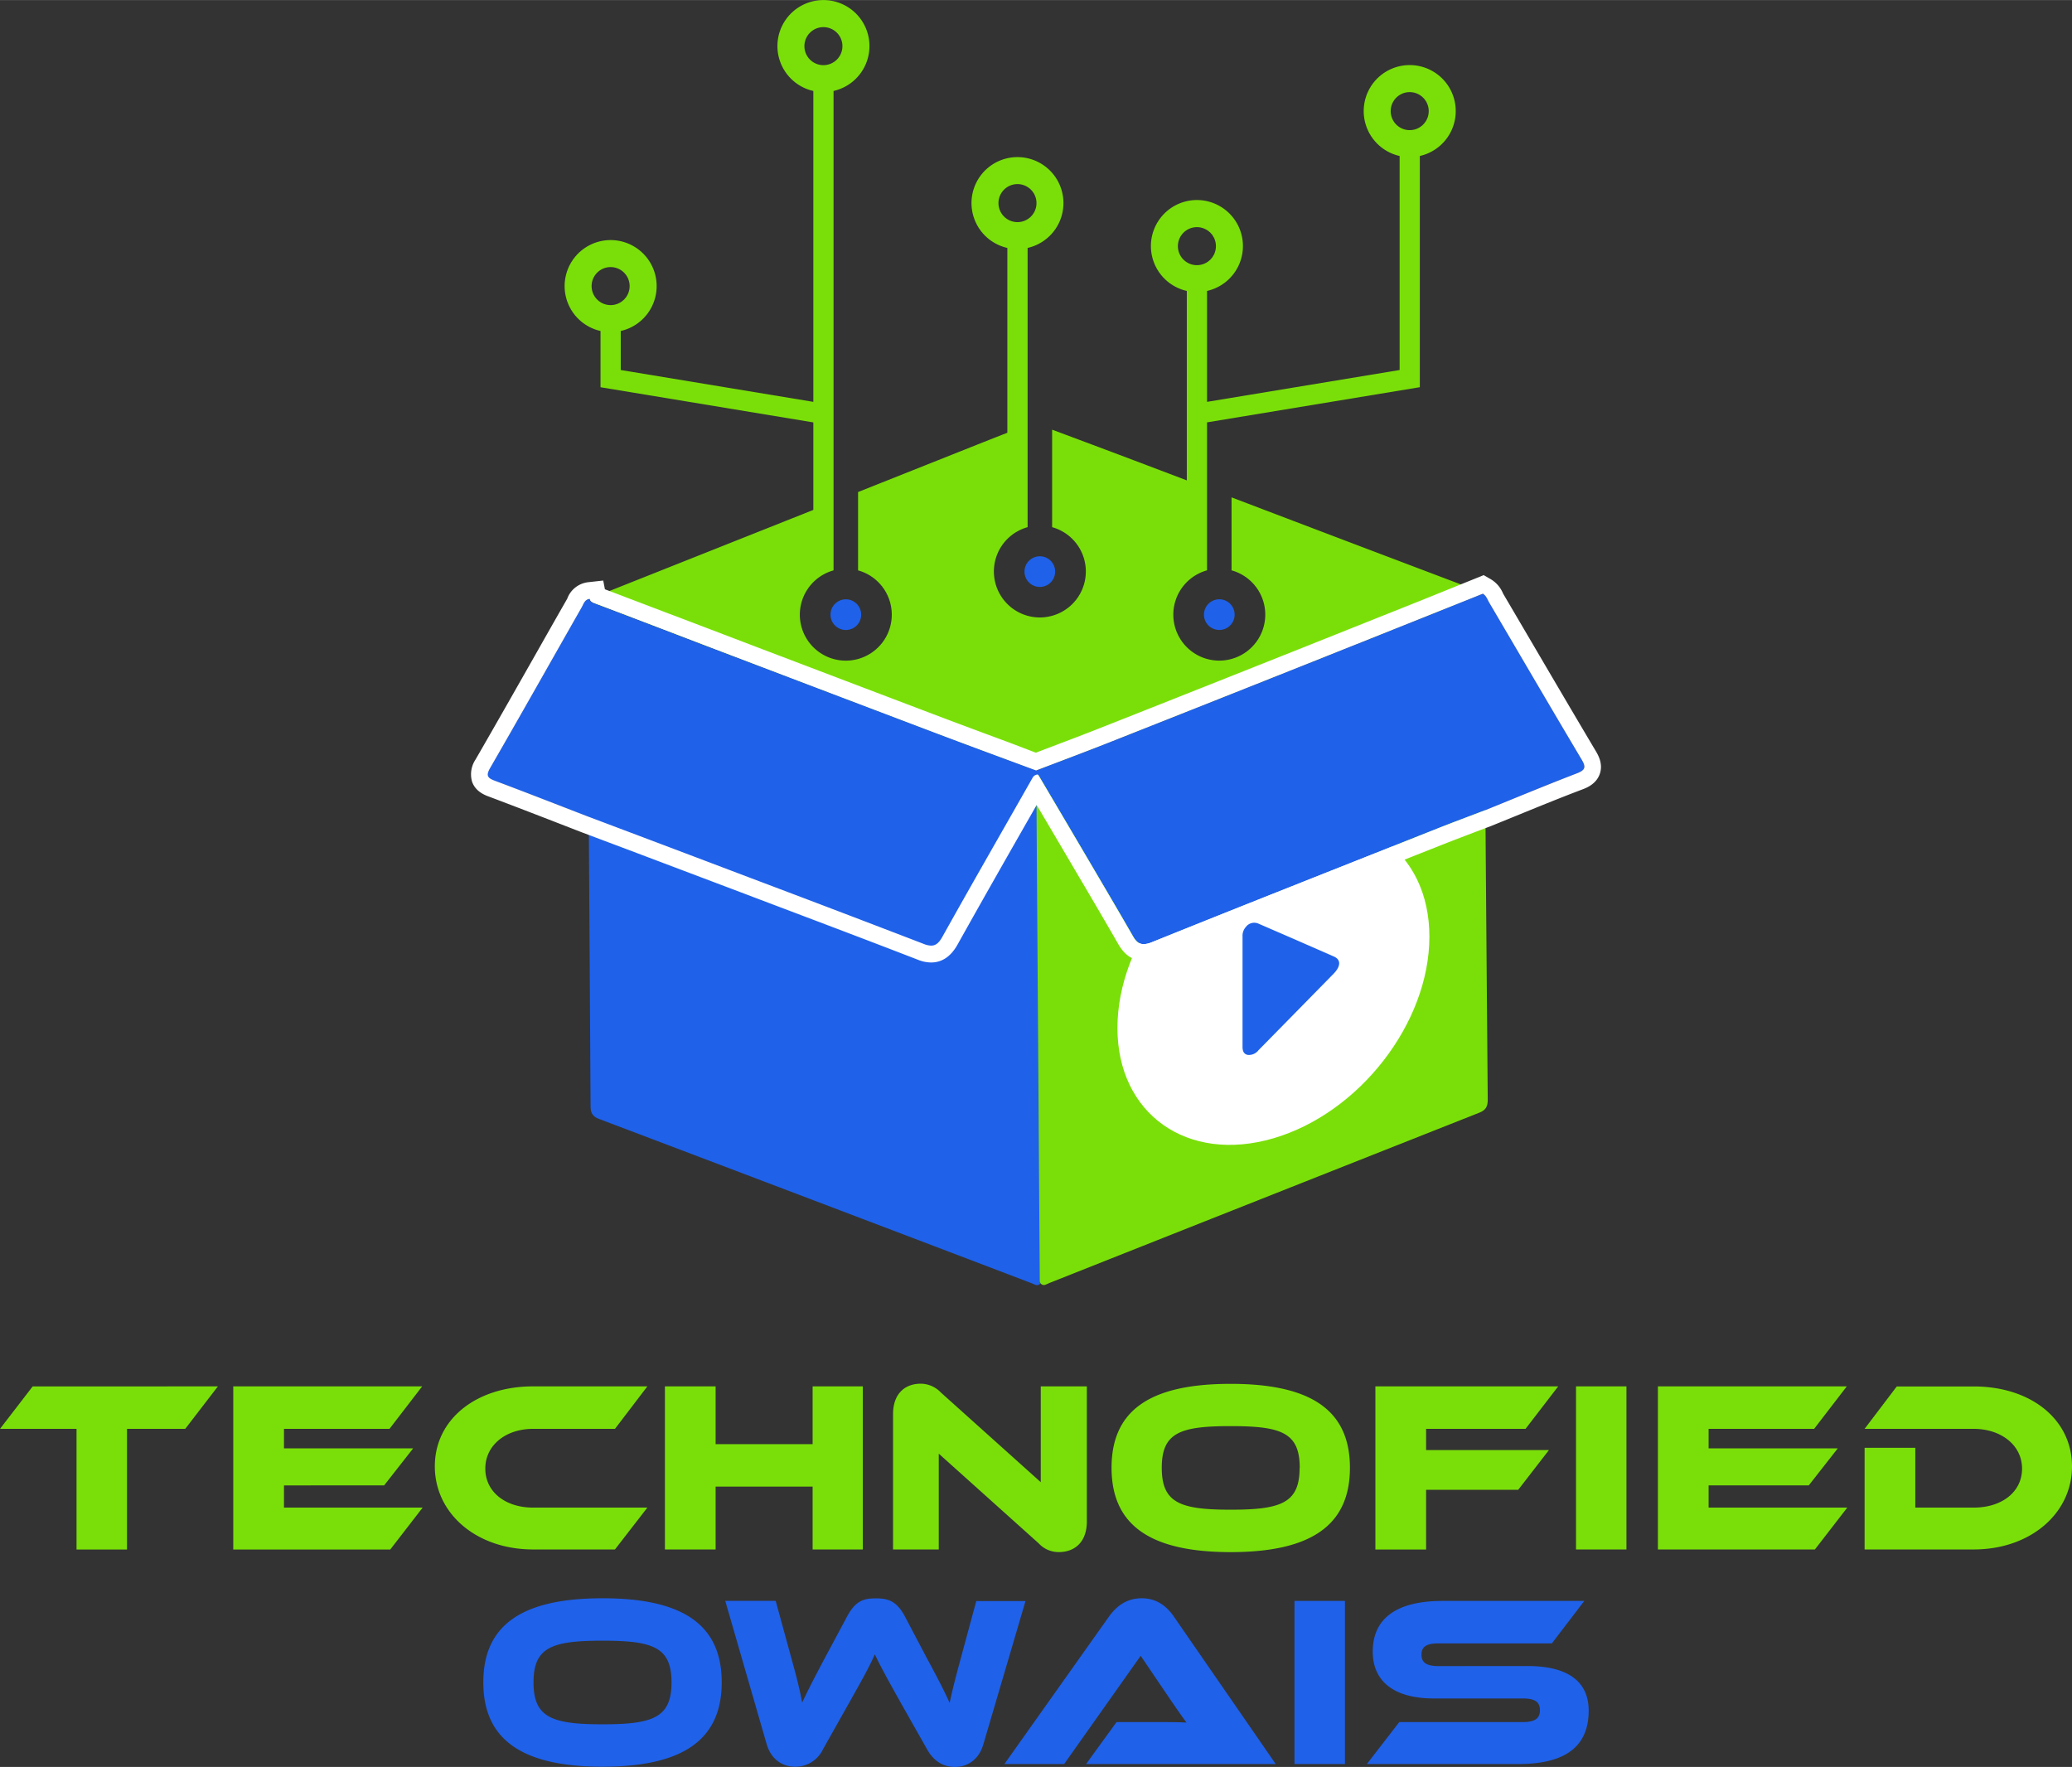 <svg viewBox="0 -0.03 552.56 471.19" xmlns="http://www.w3.org/2000/svg" width="2500" height="2132"><rect x="0" y="-0.03" width="552.56" height="471.19" fill="#333333" stroke="none"/><path d="M192.47 448.61c0 15.53-10.67 22.49-31.79 22.49s-31.79-7-31.79-22.49 10.6-22.43 31.79-22.43 31.79 6.89 31.79 22.43zm-13.39 0c0-9.36-4.88-11.12-18.4-11.12s-18.4 1.76-18.4 11.12 4.88 11.18 18.4 11.18 18.4-1.79 18.4-11.18zM240.3 454.2c-3.76-6.7-5.52-9.95-7-13.07-1.36 3.12-3.12 6.3-6.89 13l-6.95 12.35a8.1 8.1 0 0 1-7.46 4.62c-3.38 0-6.37-2-7.54-6l-11.05-38.23h13.45L211 442c1.36 4.88 2.27 8.45 2.92 12 1.43-3.05 3.12-6.37 6.11-12l5.85-10.92c2.28-4.29 4.49-4.87 7.67-4.87s5.53.58 7.8 4.87l5.79 11c3.25 6 4.75 9 6.11 12 .72-3.45 1.69-7.15 3-12l4.1-15.15h13.13l-11.25 38.23c-1.17 4-4.16 6-7.54 6s-5.79-1.76-7.41-4.62zM289.64 470.38l8.12-11.18h10.92c2.61 0 5.66 0 7.74.13-1.17-1.56-3-4.22-4.42-6.3l-7.8-11.51-20.41 28.86h-15.93l27.89-39.33c1.82-2.53 4.48-4.87 8.71-4.87 4 0 6.7 2.14 8.58 4.87l27.17 39.33zM358.67 470.38h-13.46v-43.49h13.46zM407.35 444.25c10.6 0 16.32 4 16.32 11.9 0 8.9-5.4 14.23-18.66 14.23h-40.49l8.64-11.18h32.89c3.19 0 4.62-.91 4.62-3.18s-1.43-3.12-4.62-3.12h-23.66c-11.18 0-16.31-5-16.31-12.48 0-8.2 5.46-13.53 18.65-13.53h37.77l-8.65 11.32h-30.16c-3.12 0-4.61.77-4.61 3s1.49 3.06 4.61 3.06z" fill="#1f61e9"/><g fill="#7adf09"><path d="M58.11 369.67L49.4 381H33.87v32.18H20.41V381H0l8.71-11.31zM112.71 402l-8.64 11.18H62.21v-43.51h50.37L103.87 381H75.73v5.2h34.45l-7.74 9.88H75.73V402zM172.64 402L164 413.16h-21.84c-15.08 0-26.2-9.56-26.2-22.17s11.12-21.32 26.2-21.32h30.48L164 381h-21.84c-7.28 0-12.74 4.36-12.74 10.6s5.39 10.4 12.74 10.4zM230.1 413.16h-13.39v-16.77h-25.87v16.77h-13.52v-43.49h13.52v15.41h25.87v-15.41h13.39zM277 411.53l-26.65-23.92v25.55h-12.19v-36.08c0-5.78 3.51-8.12 7.34-8.12a7.42 7.42 0 0 1 5.4 2.34l26.65 23.92v-25.55h12.29v36c0 5.79-3.51 8.19-7.41 8.19a7.2 7.2 0 0 1-5.43-2.33zM360 391.38c0 15.54-10.66 22.49-31.79 22.49s-31.78-6.95-31.78-22.49S307 369 328.18 369 360 375.85 360 391.38zm-13.39 0c0-9.36-4.87-11.11-18.4-11.11s-18.39 1.75-18.39 11.11 4.87 11.18 18.39 11.18 18.37-1.82 18.37-11.18zM415.54 369.67L406.83 381h-26.52v5.66h32.76l-8.19 10.59h-24.57v15.93h-13.52v-43.51zM433.74 413.16h-13.45v-43.49h13.45zM492.63 402L484 413.16h-41.87v-43.49h50.37L483.79 381h-28.14v5.2h34.45l-7.74 9.88h-26.71V402zM526.37 413.16h-29.12v-27.11h13.52V402h15.6c7.47 0 12.87-4.16 12.87-10.4s-5.59-10.6-12.87-10.6h-29.12l8.58-11.31h20.54c15.21 0 26.19 8.78 26.19 21.32s-11.11 22.15-26.19 22.15zM393.65 157.34Q361 145 328.43 132.59v19.46a12.26 12.26 0 1 1-6.54 0v-39.46l56.75-9.38V41.55a12.27 12.27 0 1 0-5.39 0v57.08l-51.36 8.49V77.54a12.27 12.27 0 1 0-5.39 0v50.52l-7.09-2.69q-14.4-5.46-28.83-10.83v26a12.26 12.26 0 1 1-6.54 0V66.07a12.26 12.26 0 1 0-5.4 0v49.29c-4.3 1.68-8.6 3.39-12.89 5.1l-26.92 10.71v20.89a12.26 12.26 0 1 1-6.54 0V24.21a12.27 12.27 0 1 0-5.39 0v82.91l-51.36-8.49V88.22a12.27 12.27 0 1 0-5.39 0v15l56.75 9.38v23.34l-58.5 23.26a.85.85 0 0 0 0 1.59c9.69 3.66 19.36 7.37 29 11.06q30.6 11.64 61.22 23.25c8.95 3.4 17.95 6.7 26.93 10a.56.56 0 0 0 .75-.53v-.17a.68.68 0 0 0 .92.63c6-2.29 12-4.55 18-6.91q26.25-10.38 52.47-20.82 23-9.15 45.94-18.35a.89.89 0 0 0 .02-1.61zM370.87 29.6a5.07 5.07 0 1 1 5.06 5.06 5.07 5.07 0 0 1-5.06-5.06zm-56.75 36a5.07 5.07 0 1 1 5.06 5.07 5.07 5.07 0 0 1-5.06-5.08zm-47.85-11.48a5.07 5.07 0 1 1 5.07 5.07 5.08 5.08 0 0 1-5.07-5.07zm-51.75-41.86a5.07 5.07 0 1 1 5.06 5.07 5.07 5.07 0 0 1-5.06-5.07zm-56.75 64a5.07 5.07 0 1 1 5.06 5.06 5.07 5.07 0 0 1-5.06-5.05z"/></g><path d="M276.07 205.91q-7.53 13.22-15.07 26.43c-3.19 5.61-6.39 11.23-9.52 16.88-1.2 2.16-2.43 2.71-5 1.71-25.49-9.85-51.06-19.53-76.61-29.24-4.27-1.62-8.58-3.15-12.87-4.72q.27 39 .49 77.92c0 1.87.55 2.83 2.35 3.5q57.52 21.78 115 43.67c.45.17.89.39 1.34.55a1.1 1.1 0 0 0 1.47-1.05q-.48-66-1-131.95c.01-1.24.5-2.61-.58-3.7z" fill="#1f61e9"/><path d="M276.92 205.9q7.72 13.11 15.45 26.21 4.92 8.35 9.77 16.75c1.23 2.14 2.46 2.67 5 1.63 25.35-10.22 50.77-20.26 76.18-30.33 4.25-1.69 8.53-3.28 12.8-4.91q.3 39 .63 77.91c0 1.88-.51 2.84-2.29 3.54q-57.18 22.62-114.35 45.3c-.45.17-.88.4-1.33.57a1.1 1.1 0 0 1-1.49-1q-.46-66-.91-132c-.01-1.2-.52-2.57.54-3.67z" fill="#7adf09"/><path d="M339.63 220.32C316.69 227 298 251.15 298 274.09s18.66 36.16 41.61 29.42 41.54-30.75 41.58-53.71-18.61-36.18-41.56-29.48z" fill="#fff"/><path d="M355.62 259.65q-10 10.2-20 20.37a3.22 3.22 0 0 1-2.91 1.25c-1-.23-1.35-1-1.35-2.13v-14.73-14.73a3.51 3.51 0 0 1 .89-2.53 2.78 2.78 0 0 1 3.31-.9l9.66 4.19 10.41 4.56c2 .82 2 2.59-.01 4.65zM395.43 158.28c.94.54 1.23 1.55 1.72 2.39 8.19 13.92 16.33 27.88 24.59 41.76 1.2 2 1.16 2.85-1.21 3.76-8.18 3.14-16.27 6.51-24.39 9.8-4.27 1.63-8.55 3.22-12.8 4.9-25.41 10.11-50.83 20.11-76.18 30.34-2.58 1-3.81.51-5-1.63-3.22-5.61-6.5-11.18-9.77-16.75q-7.71-13.12-15.45-26.21c-.56-.38-1.27.26-1.57.8-8 14.09-16.1 28.15-24 42.31-1.28 2.29-2.5 2.9-5 2q-23-8.85-46-17.52-21.75-8.25-43.53-16.45c-8.25-3.18-16.49-6.42-24.77-9.52-1.94-.73-2.68-1.26-1.4-3.47 8.21-14.22 16.26-28.54 24.39-42.81.52-.9.79-2.12 2.15-2.27.12.68.6.9 1.21 1.13 9.69 3.66 19.36 7.37 29 11.06q30.58 11.59 61.2 23.2c9.21 3.49 18.46 6.89 27.69 10.32 6.31-2.42 12.65-4.78 18.94-7.26q26.25-10.38 52.47-20.82 23.87-9.51 47.71-19.06z" fill="#1f61e9"/><path d="M395.44 158.28c.93.54 1.22 1.55 1.71 2.39 8.19 13.92 16.33 27.88 24.59 41.76 1.2 2 1.16 2.85-1.22 3.76-8.17 3.14-16.26 6.51-24.38 9.8-4.27 1.63-8.55 3.22-12.8 4.9-25.41 10.11-50.83 20.11-76.18 30.34a6 6 0 0 1-2.16.51c-1.23 0-2.06-.71-2.88-2.14-3.22-5.61-6.5-11.18-9.77-16.75q-7.71-13.12-15.45-26.21a.65.65 0 0 0-.36-.12 1.69 1.69 0 0 0-1.21.92c-8 14.09-16.1 28.15-24 42.31-.89 1.61-1.76 2.38-3 2.38a5.48 5.48 0 0 1-1.91-.42q-23-8.85-46-17.52-21.75-8.25-43.53-16.45c-8.25-3.18-16.49-6.42-24.77-9.52-1.94-.73-2.68-1.26-1.4-3.47 8.21-14.22 16.26-28.54 24.39-42.81.52-.9.79-2.12 2.15-2.27.12.68.6.9 1.21 1.13 9.69 3.66 19.36 7.37 29 11.06q30.53 11.63 61.15 23.24c9.21 3.49 18.46 6.89 27.69 10.32 6.31-2.42 12.65-4.78 18.94-7.26q26.25-10.38 52.47-20.82 23.86-9.51 47.72-19.06m.35-5l-2 .81-14.63 5.91-33.1 13.21c-15.41 6.13-33.69 13.4-52.46 20.81-4.29 1.7-8.69 3.37-13 5l-4.36 1.66-7.02-2.68c-6.24-2.31-12.69-4.7-19-7.09-16.38-6.21-33-12.54-49.13-18.67l-12-4.58c-3.52-1.33-7-2.68-10.54-4l-17.23-6.56-.45-2.33-4.13.46a6.76 6.76 0 0 0-5.41 4.22c0 .1-.09.2-.14.3q-4 7-8 14.07c-5.35 9.43-10.88 19.18-16.39 28.71a7.1 7.1 0 0 0-.9 5.91c.94 2.64 3.43 3.57 4.62 4 6 2.26 12.17 4.64 18.1 6.94l6.63 2.57 13.29 5 30.27 11.44 2.31.88c14.33 5.43 29.14 11 43.67 16.63a9.73 9.73 0 0 0 3.52.73c2.89 0 5.23-1.58 7-4.69 6.61-11.84 13.45-23.84 20.07-35.43l1.07-1.87 1.2 2q5.44 9.22 10.87 18.46l.2.33c3.15 5.36 6.41 10.9 9.55 16.38 1.68 2.92 4 4.4 6.78 4.4a10.2 10.2 0 0 0 3.84-.84c21.55-8.69 43.53-17.4 64.79-25.82l11.32-4.48c2.87-1.13 5.82-2.25 8.68-3.34l4.07-1.54 6.74-2.74c5.75-2.35 11.7-4.78 17.57-7 1-.38 3.62-1.38 4.57-4.11s-.49-5.12-1.1-6.15c-5.62-9.45-11.28-19.1-16.76-28.44q-3.9-6.65-7.81-13.3a4.76 4.76 0 0 1-.2-.39 7.9 7.9 0 0 0-3.15-3.61l-1.89-1.09z" fill="#fff"/><path d="M273.21 152.39a4.09 4.09 0 1 0 4.09-4.09 4.1 4.1 0 0 0-4.09 4.09zM321.07 163.86a4.09 4.09 0 1 0 4.09-4.09 4.1 4.1 0 0 0-4.09 4.09zM221.48 163.87a4.09 4.09 0 1 0 4.08-4.09 4.09 4.09 0 0 0-4.08 4.09z" fill="#1f61e9"/></svg>